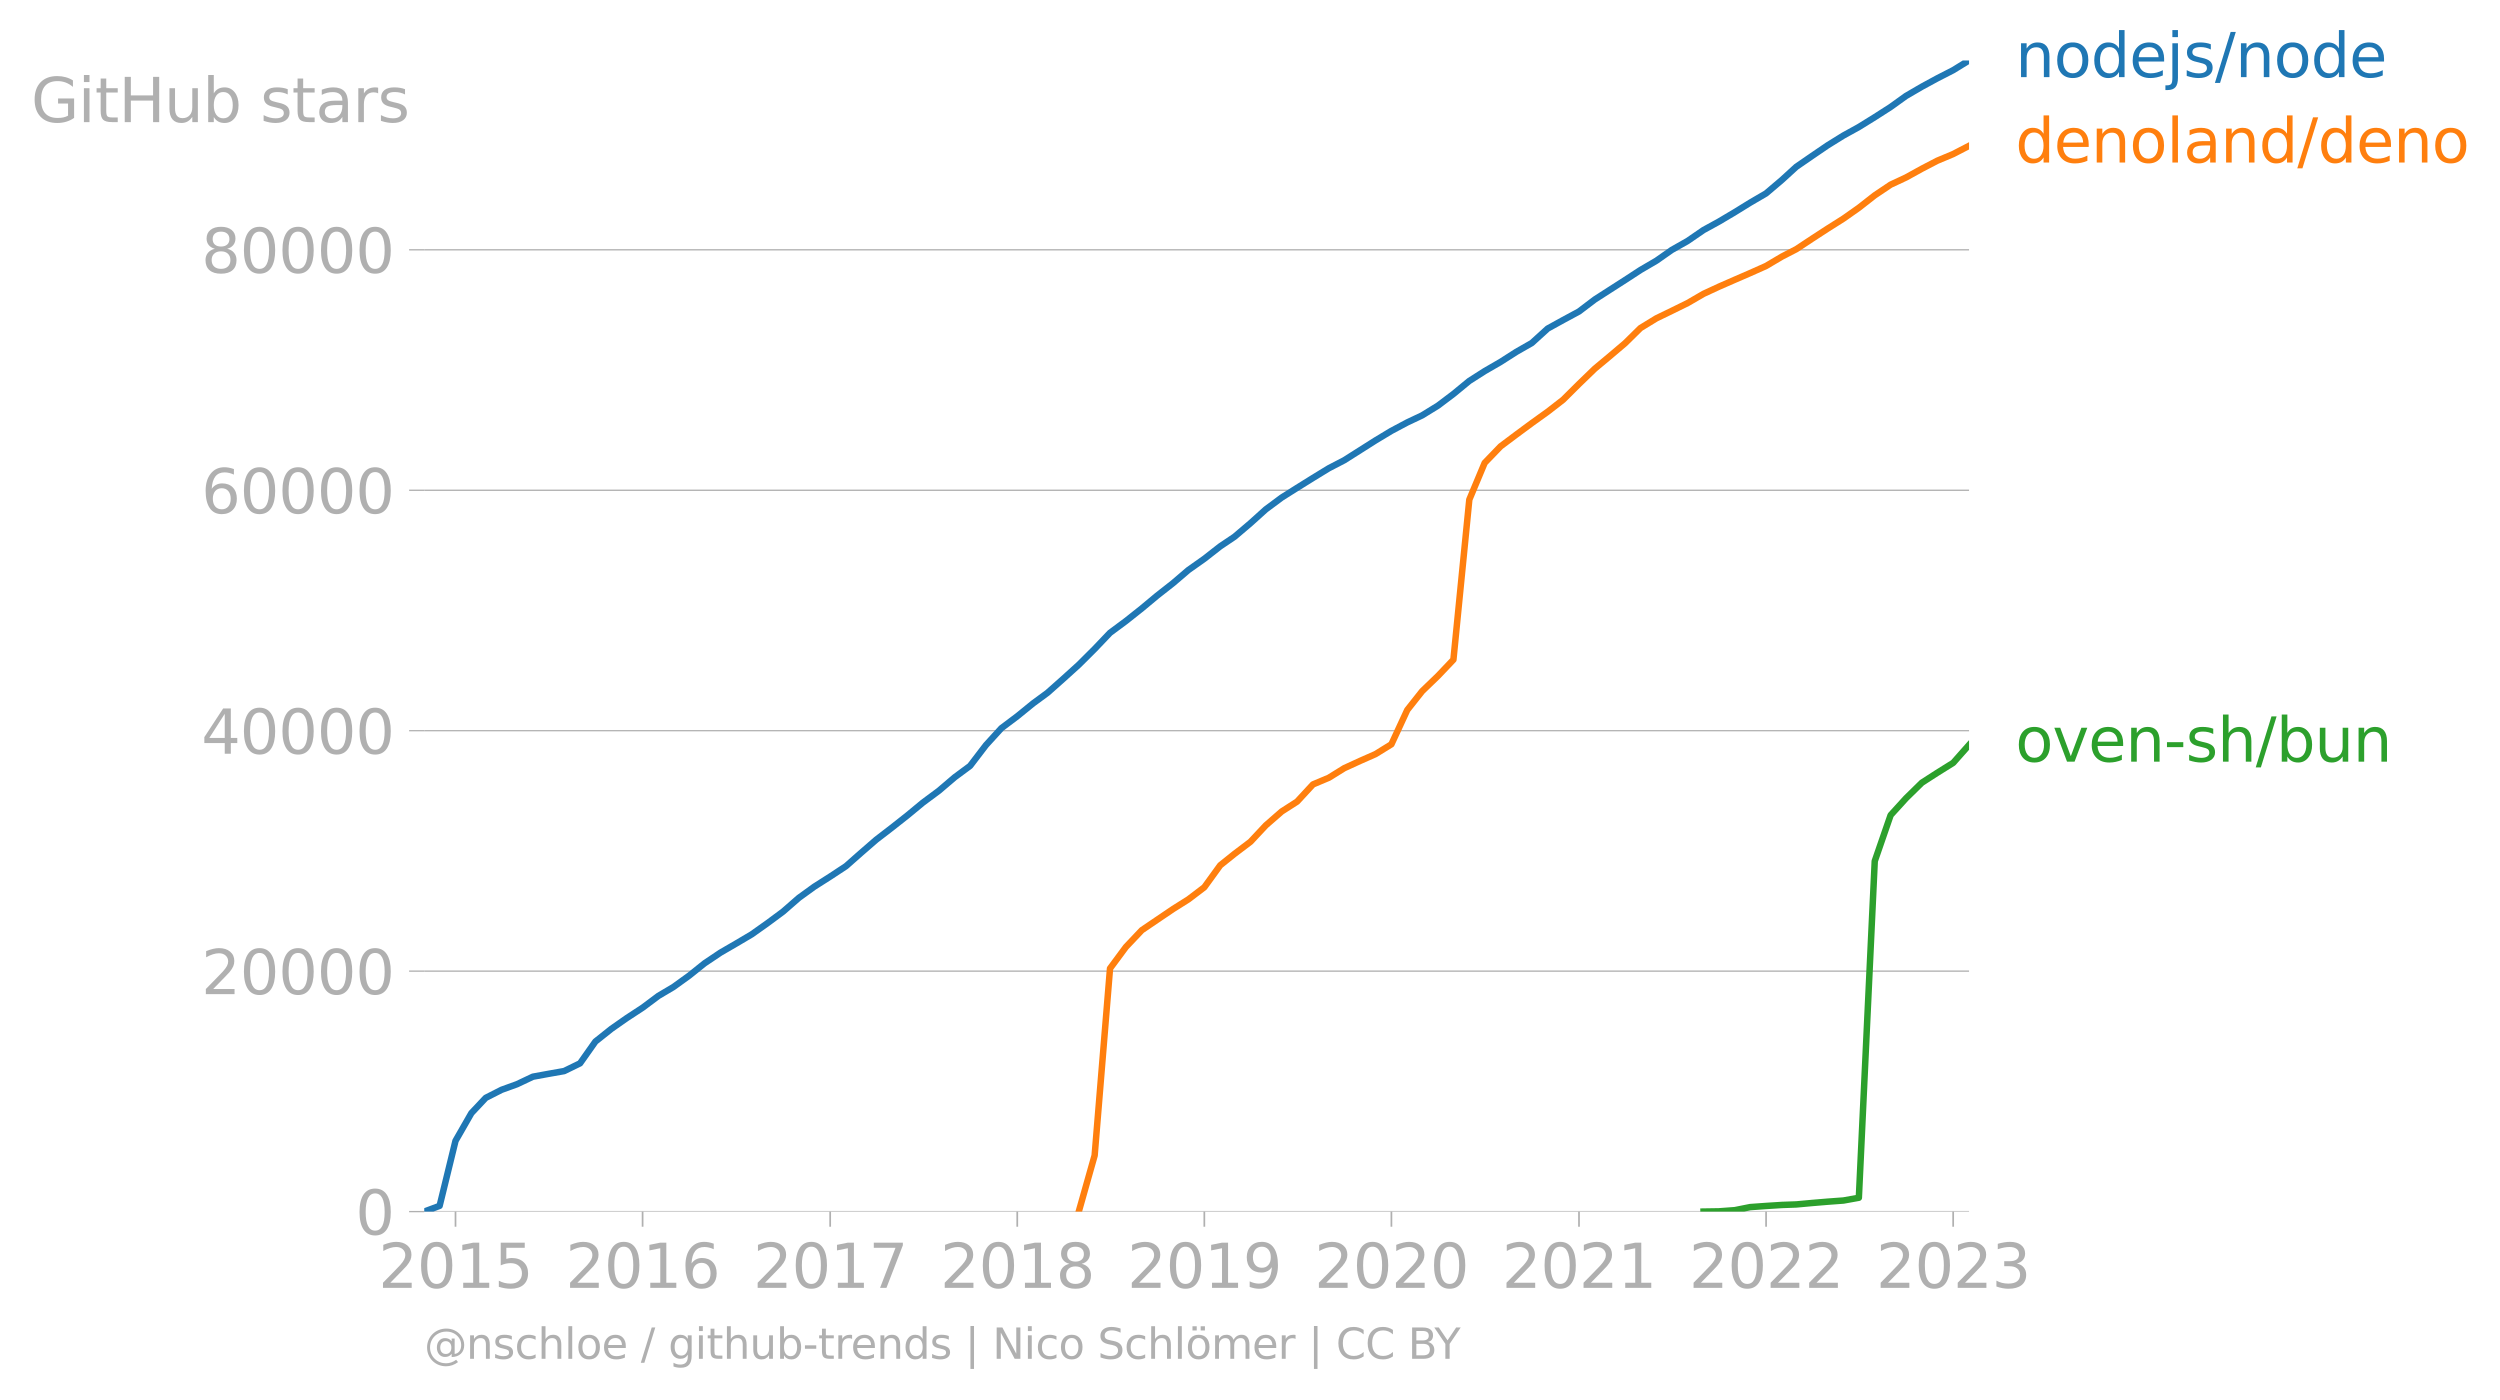 <svg xmlns="http://www.w3.org/2000/svg" xmlns:xlink="http://www.w3.org/1999/xlink" width="770.579" height="431.485" viewBox="0 0 577.934 323.614"><defs><style>*{stroke-linejoin:round;stroke-linecap:butt}</style></defs><g id="figure_1"><path id="patch_1" d="M0 323.614h577.934V0H0v323.614z" style="fill:none"/><g id="axes_1"><path id="patch_2" d="M98.073 280.087h357.12V13.975H98.073v266.112z" style="fill:none"/><g id="matplotlib.axis_1"><g id="xtick_1"><g id="line2d_1"><defs><path id="me503b71daf" d="M0 0v3.5" style="stroke:#b0b0b0;stroke-width:.4"/></defs><use xlink:href="#me503b71daf" x="105.301" y="280.087" style="fill:#b0b0b0;stroke:#b0b0b0;stroke-width:.4"/></g><g id="text_1" style="fill:#b0b0b0" transform="matrix(.14 0 0 -.14 87.486 297.724)"><defs><path id="DejaVuSans-32" d="M1228 531h2203V0H469v531q359 372 979 998 621 627 780 809 303 340 423 576 121 236 121 464 0 372-261 606-261 235-680 235-297 0-627-103-329-103-704-313v638q381 153 712 231 332 78 607 78 725 0 1156-363 431-362 431-968 0-288-108-546-107-257-392-607-78-91-497-524-418-433-1181-1211z" transform="scale(.016)"/><path id="DejaVuSans-30" d="M2034 4250q-487 0-733-480-245-479-245-1442 0-959 245-1439 246-480 733-480 491 0 736 480 246 480 246 1439 0 963-246 1442-245 480-736 480zm0 500q785 0 1199-621 414-620 414-1801 0-1178-414-1799Q2819-91 2034-91q-784 0-1198 620-414 621-414 1799 0 1181 414 1801 414 621 1198 621z" transform="scale(.016)"/><path id="DejaVuSans-31" d="M794 531h1031v3560L703 3866v575l1116 225h631V531h1031V0H794v531z" transform="scale(.016)"/><path id="DejaVuSans-35" d="M691 4666h2478v-532H1269V2991q137 47 274 70 138 23 276 23 781 0 1237-428 457-428 457-1159 0-753-469-1171Q2575-91 1722-91q-294 0-599 50Q819 9 494 109v635q281-153 581-228t634-75q541 0 856 284 316 284 316 772 0 487-316 771-315 285-856 285-253 0-505-56-251-56-513-175v2344z" transform="scale(.016)"/></defs><use xlink:href="#DejaVuSans-32"/><use xlink:href="#DejaVuSans-30" x="63.623"/><use xlink:href="#DejaVuSans-31" x="127.246"/><use xlink:href="#DejaVuSans-35" x="190.869"/></g></g><g id="xtick_2"><use xlink:href="#me503b71daf" id="line2d_2" x="148.549" y="280.087" style="fill:#b0b0b0;stroke:#b0b0b0;stroke-width:.4"/><g id="text_2" style="fill:#b0b0b0" transform="matrix(.14 0 0 -.14 130.734 297.724)"><defs><path id="DejaVuSans-36" d="M2113 2584q-425 0-674-291-248-290-248-796 0-503 248-796 249-292 674-292t673 292q248 293 248 796 0 506-248 796-248 291-673 291zm1253 1979v-575q-238 112-480 171-242 60-480 60-625 0-955-422-329-422-376-1275 184 272 462 417 279 145 613 145 703 0 1111-427 408-426 408-1160 0-719-425-1154Q2819-91 2113-91q-810 0-1238 620-428 621-428 1799 0 1106 525 1764t1409 658q238 0 480-47t505-140z" transform="scale(.016)"/></defs><use xlink:href="#DejaVuSans-32"/><use xlink:href="#DejaVuSans-30" x="63.623"/><use xlink:href="#DejaVuSans-31" x="127.246"/><use xlink:href="#DejaVuSans-36" x="190.869"/></g></g><g id="xtick_3"><use xlink:href="#me503b71daf" id="line2d_3" x="191.915" y="280.087" style="fill:#b0b0b0;stroke:#b0b0b0;stroke-width:.4"/><g id="text_3" style="fill:#b0b0b0" transform="matrix(.14 0 0 -.14 174.1 297.724)"><defs><path id="DejaVuSans-37" d="M525 4666h3000v-269L1831 0h-659l1594 4134H525v532z" transform="scale(.016)"/></defs><use xlink:href="#DejaVuSans-32"/><use xlink:href="#DejaVuSans-30" x="63.623"/><use xlink:href="#DejaVuSans-31" x="127.246"/><use xlink:href="#DejaVuSans-37" x="190.869"/></g></g><g id="xtick_4"><use xlink:href="#me503b71daf" id="line2d_4" x="235.163" y="280.087" style="fill:#b0b0b0;stroke:#b0b0b0;stroke-width:.4"/><g id="text_4" style="fill:#b0b0b0" transform="matrix(.14 0 0 -.14 217.348 297.724)"><defs><path id="DejaVuSans-38" d="M2034 2216q-450 0-708-241-257-241-257-662 0-422 257-663 258-241 708-241t709 242q260 243 260 662 0 421-258 662-257 241-711 241zm-631 268q-406 100-633 378-226 279-226 679 0 559 398 884 399 325 1092 325 697 0 1094-325t397-884q0-400-227-679-226-278-629-378 456-106 710-416 255-309 255-755 0-679-414-1042Q2806-91 2034-91q-771 0-1186 362-414 363-414 1042 0 446 256 755 257 310 713 416zm-231 997q0-362 226-565 227-203 636-203 407 0 636 203 230 203 230 565 0 363-230 566-229 203-636 203-409 0-636-203-226-203-226-566z" transform="scale(.016)"/></defs><use xlink:href="#DejaVuSans-32"/><use xlink:href="#DejaVuSans-30" x="63.623"/><use xlink:href="#DejaVuSans-31" x="127.246"/><use xlink:href="#DejaVuSans-38" x="190.869"/></g></g><g id="xtick_5"><use xlink:href="#me503b71daf" id="line2d_5" x="278.41" y="280.087" style="fill:#b0b0b0;stroke:#b0b0b0;stroke-width:.4"/><g id="text_5" style="fill:#b0b0b0" transform="matrix(.14 0 0 -.14 260.595 297.724)"><defs><path id="DejaVuSans-39" d="M703 97v575q238-113 481-172 244-59 479-59 625 0 954 420 330 420 377 1277-181-269-460-413-278-144-615-144-700 0-1108 423-408 424-408 1159 0 718 425 1152 425 435 1131 435 810 0 1236-621 427-620 427-1801 0-1103-524-1761Q2575-91 1691-91q-238 0-482 47Q966 3 703 97zm1256 1978q425 0 673 290 249 291 249 798 0 503-249 795-248 292-673 292t-673-292q-248-292-248-795 0-507 248-798 248-290 673-290z" transform="scale(.016)"/></defs><use xlink:href="#DejaVuSans-32"/><use xlink:href="#DejaVuSans-30" x="63.623"/><use xlink:href="#DejaVuSans-31" x="127.246"/><use xlink:href="#DejaVuSans-39" x="190.869"/></g></g><g id="xtick_6"><use xlink:href="#me503b71daf" id="line2d_6" x="321.658" y="280.087" style="fill:#b0b0b0;stroke:#b0b0b0;stroke-width:.4"/><g id="text_6" style="fill:#b0b0b0" transform="matrix(.14 0 0 -.14 303.843 297.724)"><use xlink:href="#DejaVuSans-32"/><use xlink:href="#DejaVuSans-30" x="63.623"/><use xlink:href="#DejaVuSans-32" x="127.246"/><use xlink:href="#DejaVuSans-30" x="190.869"/></g></g><g id="xtick_7"><use xlink:href="#me503b71daf" id="line2d_7" x="365.024" y="280.087" style="fill:#b0b0b0;stroke:#b0b0b0;stroke-width:.4"/><g id="text_7" style="fill:#b0b0b0" transform="matrix(.14 0 0 -.14 347.21 297.724)"><use xlink:href="#DejaVuSans-32"/><use xlink:href="#DejaVuSans-30" x="63.623"/><use xlink:href="#DejaVuSans-32" x="127.246"/><use xlink:href="#DejaVuSans-31" x="190.869"/></g></g><g id="xtick_8"><use xlink:href="#me503b71daf" id="line2d_8" x="408.272" y="280.087" style="fill:#b0b0b0;stroke:#b0b0b0;stroke-width:.4"/><g id="text_8" style="fill:#b0b0b0" transform="matrix(.14 0 0 -.14 390.457 297.724)"><use xlink:href="#DejaVuSans-32"/><use xlink:href="#DejaVuSans-30" x="63.623"/><use xlink:href="#DejaVuSans-32" x="127.246"/><use xlink:href="#DejaVuSans-32" x="190.869"/></g></g><g id="xtick_9"><use xlink:href="#me503b71daf" id="line2d_9" x="451.52" y="280.087" style="fill:#b0b0b0;stroke:#b0b0b0;stroke-width:.4"/><g id="text_9" style="fill:#b0b0b0" transform="matrix(.14 0 0 -.14 433.705 297.724)"><defs><path id="DejaVuSans-33" d="M2597 2516q453-97 707-404 255-306 255-756 0-690-475-1069Q2609-91 1734-91q-293 0-604 58T488 141v609q262-153 574-231 313-78 654-78 593 0 904 234t311 681q0 413-289 645-289 233-804 233h-544v519h569q465 0 712 186t247 536q0 359-255 551-254 193-729 193-260 0-557-57-297-56-653-174v562q360 100 674 150t592 50q719 0 1137-327 419-326 419-882 0-388-222-655t-631-370z" transform="scale(.016)"/></defs><use xlink:href="#DejaVuSans-32"/><use xlink:href="#DejaVuSans-30" x="63.623"/><use xlink:href="#DejaVuSans-32" x="127.246"/><use xlink:href="#DejaVuSans-33" x="190.869"/></g></g></g><g id="matplotlib.axis_2"><g id="ytick_1"><path id="line2d_10" d="M98.073 280.087h357.12" clip-path="url(#p531a67d5a7)" style="fill:none;stroke:#b0b0b0;stroke-width:.3;stroke-linecap:square"/><g id="line2d_11"><defs><path id="mf3270b7a2e" d="M0 0h-3.5" style="stroke:#b0b0b0;stroke-width:.3"/></defs><use xlink:href="#mf3270b7a2e" x="98.073" y="280.087" style="fill:#b0b0b0;stroke:#b0b0b0;stroke-width:.3"/></g><use xlink:href="#DejaVuSans-30" id="text_10" style="fill:#b0b0b0" transform="matrix(.14 0 0 -.14 82.166 285.406)"/></g><g id="ytick_2"><path id="line2d_12" d="M98.073 224.503h357.12" clip-path="url(#p531a67d5a7)" style="fill:none;stroke:#b0b0b0;stroke-width:.3;stroke-linecap:square"/><use xlink:href="#mf3270b7a2e" id="line2d_13" x="98.073" y="224.503" style="fill:#b0b0b0;stroke:#b0b0b0;stroke-width:.3"/><g id="text_11" style="fill:#b0b0b0" transform="matrix(.14 0 0 -.14 46.536 229.821)"><use xlink:href="#DejaVuSans-32"/><use xlink:href="#DejaVuSans-30" x="63.623"/><use xlink:href="#DejaVuSans-30" x="127.246"/><use xlink:href="#DejaVuSans-30" x="190.869"/><use xlink:href="#DejaVuSans-30" x="254.492"/></g></g><g id="ytick_3"><path id="line2d_14" d="M98.073 168.918h357.12" clip-path="url(#p531a67d5a7)" style="fill:none;stroke:#b0b0b0;stroke-width:.3;stroke-linecap:square"/><use xlink:href="#mf3270b7a2e" id="line2d_15" x="98.073" y="168.918" style="fill:#b0b0b0;stroke:#b0b0b0;stroke-width:.3"/><g id="text_12" style="fill:#b0b0b0" transform="matrix(.14 0 0 -.14 46.536 174.237)"><defs><path id="DejaVuSans-34" d="M2419 4116 825 1625h1594v2491zm-166 550h794V1625h666v-525h-666V0h-628v1100H313v609l1940 2957z" transform="scale(.016)"/></defs><use xlink:href="#DejaVuSans-34"/><use xlink:href="#DejaVuSans-30" x="63.623"/><use xlink:href="#DejaVuSans-30" x="127.246"/><use xlink:href="#DejaVuSans-30" x="190.869"/><use xlink:href="#DejaVuSans-30" x="254.492"/></g></g><g id="ytick_4"><path id="line2d_16" d="M98.073 113.334h357.12" clip-path="url(#p531a67d5a7)" style="fill:none;stroke:#b0b0b0;stroke-width:.3;stroke-linecap:square"/><use xlink:href="#mf3270b7a2e" id="line2d_17" x="98.073" y="113.334" style="fill:#b0b0b0;stroke:#b0b0b0;stroke-width:.3"/><g id="text_13" style="fill:#b0b0b0" transform="matrix(.14 0 0 -.14 46.536 118.653)"><use xlink:href="#DejaVuSans-36"/><use xlink:href="#DejaVuSans-30" x="63.623"/><use xlink:href="#DejaVuSans-30" x="127.246"/><use xlink:href="#DejaVuSans-30" x="190.869"/><use xlink:href="#DejaVuSans-30" x="254.492"/></g></g><g id="ytick_5"><path id="line2d_18" d="M98.073 57.75h357.12" clip-path="url(#p531a67d5a7)" style="fill:none;stroke:#b0b0b0;stroke-width:.3;stroke-linecap:square"/><use xlink:href="#mf3270b7a2e" id="line2d_19" x="98.073" y="57.75" style="fill:#b0b0b0;stroke:#b0b0b0;stroke-width:.3"/><g id="text_14" style="fill:#b0b0b0" transform="matrix(.14 0 0 -.14 46.536 63.069)"><use xlink:href="#DejaVuSans-38"/><use xlink:href="#DejaVuSans-30" x="63.623"/><use xlink:href="#DejaVuSans-30" x="127.246"/><use xlink:href="#DejaVuSans-30" x="190.869"/><use xlink:href="#DejaVuSans-30" x="254.492"/></g></g><g id="text_15" style="fill:#b0b0b0" transform="matrix(.14 0 0 -.14 7.2 28.227)"><defs><path id="DejaVuSans-47" d="M3809 666v1253H2778v519h1656V434q-365-259-806-392-440-133-940-133-1094 0-1712 639-617 640-617 1780 0 1144 617 1783 618 639 1712 639 456 0 867-113 411-112 758-331v-672q-350 297-744 447t-828 150q-857 0-1287-478-429-478-429-1425 0-944 429-1422 430-478 1287-478 334 0 596 58 263 58 472 180z" transform="scale(.016)"/><path id="DejaVuSans-69" d="M603 3500h575V0H603v3500zm0 1363h575v-729H603v729z" transform="scale(.016)"/><path id="DejaVuSans-74" d="M1172 4494v-994h1184v-447H1172V1153q0-428 117-550t477-122h590V0h-590q-666 0-919 248-253 249-253 905v1900H172v447h422v994h578z" transform="scale(.016)"/><path id="DejaVuSans-48" d="M628 4666h631V2753h2294v1913h631V0h-631v2222H1259V0H628v4666z" transform="scale(.016)"/><path id="DejaVuSans-75" d="M544 1381v2119h575V1403q0-497 193-746 194-248 582-248 465 0 735 297 271 297 271 810v1984h575V0h-575v538q-209-319-486-474-276-155-642-155-603 0-916 375-312 375-312 1097zm1447 2203z" transform="scale(.016)"/><path id="DejaVuSans-62" d="M3116 1747q0 634-261 995t-717 361q-457 0-718-361t-261-995q0-634 261-995t718-361q456 0 717 361t261 995zM1159 2969q182 312 458 463 277 152 661 152 638 0 1036-506 399-506 399-1331T3314 415Q2916-91 2278-91q-384 0-661 152-276 152-458 464V0H581v4863h578V2969z" transform="scale(.016)"/><path id="DejaVuSans-73" d="M2834 3397v-544q-243 125-506 187-262 63-544 63-428 0-642-131t-214-394q0-200 153-314t616-217l197-44q612-131 870-370t258-667q0-488-386-773Q2250-91 1575-91q-281 0-586 55T347 128v594q319-166 628-249 309-82 613-82 406 0 624 139 219 139 219 392 0 234-158 359-157 125-692 241l-200 47q-534 112-772 345-237 233-237 639 0 494 350 762 350 269 994 269 318 0 599-47 282-46 519-140z" transform="scale(.016)"/><path id="DejaVuSans-61" d="M2194 1759q-697 0-966-159t-269-544q0-306 202-486 202-179 548-179 479 0 768 339t289 901v128h-572zm1147 238V0h-575v531q-197-318-491-470T1556-91q-537 0-855 302-317 302-317 808 0 590 395 890 396 300 1180 300h807v57q0 397-261 614t-733 217q-300 0-585-72-284-72-546-216v532q315 122 612 182 297 61 578 61 760 0 1135-394 375-393 375-1193z" transform="scale(.016)"/><path id="DejaVuSans-72" d="M2631 2963q-97 56-211 82-114 27-251 27-488 0-749-317t-261-911V0H581v3500h578v-544q182 319 472 473 291 155 707 155 59 0 131-8 72-7 159-23l3-590z" transform="scale(.016)"/></defs><use xlink:href="#DejaVuSans-47"/><use xlink:href="#DejaVuSans-69" x="77.49"/><use xlink:href="#DejaVuSans-74" x="105.273"/><use xlink:href="#DejaVuSans-48" x="144.482"/><use xlink:href="#DejaVuSans-75" x="219.678"/><use xlink:href="#DejaVuSans-62" x="283.057"/><use xlink:href="#DejaVuSans-20" x="346.533"/><use xlink:href="#DejaVuSans-73" x="378.32"/><use xlink:href="#DejaVuSans-74" x="430.42"/><use xlink:href="#DejaVuSans-61" x="469.629"/><use xlink:href="#DejaVuSans-72" x="530.908"/><use xlink:href="#DejaVuSans-73" x="572.021"/></g></g><path id="line2d_20" d="m393.817 280.087 3.554-.056 3.674-.27 3.554-.711 3.673-.264 3.673-.233 3.318-.12 3.673-.336 3.555-.298 3.673-.272 3.554-.642 3.674-77.818 3.673-10.627 3.554-3.905 3.673-3.6 3.555-2.29 3.673-2.292 3.673-4.144" clip-path="url(#p531a67d5a7)" style="fill:none;stroke:#2ca02c;stroke-width:1.5;stroke-linecap:square"/><path id="line2d_21" d="m249.381 280.087 3.673-12.976 3.555-43.231 3.673-4.96 3.673-3.88 3.555-2.413 3.673-2.482 3.554-2.24 3.673-2.793 3.674-5.072 3.317-2.66 3.673-2.779 3.555-3.802 3.673-3.204 3.555-2.282 3.673-3.974 3.673-1.546 3.554-2.206 3.673-1.685 3.555-1.57 3.673-2.27 3.673-7.935 3.436-4.338 3.674-3.547 3.554-3.738 3.673-36.996 3.555-8.502 3.673-3.81 3.673-2.757 3.555-2.627 3.673-2.637 3.554-2.757 3.673-3.65 3.674-3.551 3.317-2.765 3.673-3.113 3.555-3.502 3.673-2.246 3.555-1.725 3.673-1.807 3.673-2.132 3.554-1.648 3.674-1.609 3.554-1.542 3.673-1.64 3.673-2.173 3.318-1.71 3.673-2.431 3.555-2.313 3.673-2.323 3.554-2.501 3.674-2.874 3.673-2.468 3.554-1.662 3.673-2.026 3.555-1.85 3.673-1.54 3.673-1.904" clip-path="url(#p531a67d5a7)" style="fill:none;stroke:#ff7f0e;stroke-width:1.5;stroke-linecap:square"/><path id="line2d_22" d="m98.073 280.087 3.555-1.326 3.673-15.03 3.673-6.409 3.318-3.527 3.673-1.867 3.554-1.287 3.673-1.737 3.555-.65 3.673-.65 3.673-1.79 3.555-5.036 3.673-2.924 3.555-2.49 3.673-2.404 3.673-2.743 3.436-2.032 3.673-2.649 3.555-2.848 3.673-2.463 3.554-2.062 3.673-2.17 3.673-2.607 3.555-2.632 3.673-3.2 3.555-2.573 3.673-2.337 3.673-2.42 3.318-2.933 3.673-3.185 3.554-2.732 3.673-2.896 3.555-2.94 3.673-2.724 3.673-3.129 3.555-2.632 3.673-4.802 3.555-3.902 3.673-2.76 3.673-2.985 3.317-2.437 3.673-3.26 3.555-3.219 3.673-3.657 3.555-3.733 3.673-2.726 3.673-2.913 3.555-2.962 3.673-2.882 3.554-3.038 3.673-2.596 3.674-2.87 3.317-2.23 3.673-3.123 3.555-3.202 3.673-2.73 3.555-2.245 3.673-2.287 3.673-2.246 3.554-1.845 3.673-2.326 3.555-2.254 3.673-2.213 3.673-1.953 3.436-1.626 3.674-2.262 3.554-2.682 3.673-3.019 3.555-2.267 3.673-2.127 3.673-2.345 3.555-2.032 3.673-3.338 3.554-1.962 3.673-1.981 3.674-2.788 3.317-2.132 3.673-2.354 3.555-2.32 3.673-2.146 3.555-2.49 3.673-2.081 3.673-2.521 3.554-1.951 3.674-2.18 3.554-2.195 3.673-2.145 3.673-3.116 3.318-3.032 3.673-2.529 3.555-2.423 3.673-2.277 3.554-1.962 3.674-2.276 3.673-2.354 3.554-2.554 3.673-2.14 3.555-1.932 3.673-1.884 3.673-2.26" clip-path="url(#p531a67d5a7)" style="fill:none;stroke:#1f77b4;stroke-width:1.5;stroke-linecap:square"/><g id="text_16" style="fill:#1f77b4" transform="matrix(.14 0 0 -.14 465.907 17.838)"><defs><path id="DejaVuSans-6e" d="M3513 2113V0h-575v2094q0 497-194 743-194 247-581 247-466 0-735-297-269-296-269-809V0H581v3500h578v-544q207 316 486 472 280 156 646 156 603 0 912-373 310-373 310-1098z" transform="scale(.016)"/><path id="DejaVuSans-6f" d="M1959 3097q-462 0-731-361t-269-989q0-628 267-989 268-361 733-361 460 0 728 362 269 363 269 988 0 622-269 986-268 364-728 364zm0 487q750 0 1178-488 429-487 429-1349 0-859-429-1349Q2709-91 1959-91q-753 0-1180 489-426 490-426 1349 0 862 426 1349 427 488 1180 488z" transform="scale(.016)"/><path id="DejaVuSans-64" d="M2906 2969v1894h575V0h-575v525q-181-312-458-464-276-152-664-152-634 0-1033 506-398 507-398 1332t398 1331q399 506 1033 506 388 0 664-152 277-151 458-463zM947 1747q0-634 261-995t717-361q456 0 718 361 263 361 263 995t-263 995q-262 361-718 361t-717-361q-261-361-261-995z" transform="scale(.016)"/><path id="DejaVuSans-65" d="M3597 1894v-281H953q38-594 358-905t892-311q331 0 642 81t618 244V178Q3153 47 2828-22t-659-69q-838 0-1327 487-489 488-489 1320 0 859 464 1363 464 505 1252 505 706 0 1117-455 411-454 411-1235zm-575 169q-6 471-264 752-258 282-683 282-481 0-770-272t-333-766l2050 4z" transform="scale(.016)"/><path id="DejaVuSans-6a" d="M603 3500h575V-63q0-668-255-968-254-300-820-300h-219v487H38q328 0 446 152Q603-541 603-63v3563zm0 1363h575v-729H603v729z" transform="scale(.016)"/><path id="DejaVuSans-2f" d="M1625 4666h531L531-594H0l1625 5260z" transform="scale(.016)"/></defs><use xlink:href="#DejaVuSans-6e"/><use xlink:href="#DejaVuSans-6f" x="63.379"/><use xlink:href="#DejaVuSans-64" x="124.561"/><use xlink:href="#DejaVuSans-65" x="188.037"/><use xlink:href="#DejaVuSans-6a" x="249.561"/><use xlink:href="#DejaVuSans-73" x="277.344"/><use xlink:href="#DejaVuSans-2f" x="329.443"/><use xlink:href="#DejaVuSans-6e" x="363.135"/><use xlink:href="#DejaVuSans-6f" x="426.514"/><use xlink:href="#DejaVuSans-64" x="487.695"/><use xlink:href="#DejaVuSans-65" x="551.172"/></g><g id="text_17" style="fill:#ff7f0e" transform="matrix(.14 0 0 -.14 465.907 37.576)"><defs><path id="DejaVuSans-6c" d="M603 4863h575V0H603v4863z" transform="scale(.016)"/></defs><use xlink:href="#DejaVuSans-64"/><use xlink:href="#DejaVuSans-65" x="63.477"/><use xlink:href="#DejaVuSans-6e" x="125"/><use xlink:href="#DejaVuSans-6f" x="188.379"/><use xlink:href="#DejaVuSans-6c" x="249.561"/><use xlink:href="#DejaVuSans-61" x="277.344"/><use xlink:href="#DejaVuSans-6e" x="338.623"/><use xlink:href="#DejaVuSans-64" x="402.002"/><use xlink:href="#DejaVuSans-2f" x="465.479"/><use xlink:href="#DejaVuSans-64" x="499.17"/><use xlink:href="#DejaVuSans-65" x="562.646"/><use xlink:href="#DejaVuSans-6e" x="624.17"/><use xlink:href="#DejaVuSans-6f" x="687.549"/></g><g id="text_18" style="fill:#2ca02c" transform="matrix(.14 0 0 -.14 465.907 176.072)"><defs><path id="DejaVuSans-76" d="M191 3500h609L1894 563l1094 2937h609L2284 0h-781L191 3500z" transform="scale(.016)"/><path id="DejaVuSans-2d" d="M313 2009h1684v-512H313v512z" transform="scale(.016)"/><path id="DejaVuSans-68" d="M3513 2113V0h-575v2094q0 497-194 743-194 247-581 247-466 0-735-297-269-296-269-809V0H581v4863h578V2956q207 316 486 472 280 156 646 156 603 0 912-373 310-373 310-1098z" transform="scale(.016)"/></defs><use xlink:href="#DejaVuSans-6f"/><use xlink:href="#DejaVuSans-76" x="61.182"/><use xlink:href="#DejaVuSans-65" x="120.361"/><use xlink:href="#DejaVuSans-6e" x="181.885"/><use xlink:href="#DejaVuSans-2d" x="245.264"/><use xlink:href="#DejaVuSans-73" x="281.348"/><use xlink:href="#DejaVuSans-68" x="333.447"/><use xlink:href="#DejaVuSans-2f" x="396.826"/><use xlink:href="#DejaVuSans-62" x="430.518"/><use xlink:href="#DejaVuSans-75" x="493.994"/><use xlink:href="#DejaVuSans-6e" x="557.373"/></g><g id="text_19" style="fill:#b0b0b0" transform="matrix(.097 0 0 -.097 98.073 314.123)"><defs><path id="DejaVuSans-40" d="M2381 1678q0-447 222-702 222-254 610-254 384 0 604 256 221 256 221 700 0 438-225 695-225 258-607 258-378 0-602-256-223-256-223-697zm1703-934q-187-241-429-355t-564-114q-538 0-874 389t-336 1014q0 625 337 1015 338 391 873 391 322 0 565-117 244-117 428-354v409h447V722q457 69 714 417 258 349 258 902 0 334-99 628-98 294-298 544-325 409-792 626t-1017 217q-384 0-738-102-353-101-653-301-490-319-767-836-276-517-276-1120 0-497 179-932 180-434 521-765 328-325 759-495 431-171 922-171 403 0 792 136t714 389l281-347q-390-303-851-464t-936-161q-578 0-1091 205-512 205-912 595Q841 78 631 592q-209 514-209 1105 0 569 212 1084 213 516 607 907 403 396 931 607t1119 211q662 0 1229-272 568-271 952-771 234-307 357-666 124-359 124-744 0-822-497-1297T4084 263v481z" transform="scale(.016)"/><path id="DejaVuSans-63" d="M3122 3366v-538q-244 135-489 202t-495 67q-560 0-870-355-309-354-309-995t309-996q310-354 870-354 250 0 495 67t489 202V134Q2881 22 2623-34q-257-57-548-57-791 0-1257 497-465 497-465 1341 0 856 470 1346 471 491 1290 491 265 0 518-55 253-54 491-163z" transform="scale(.016)"/><path id="DejaVuSans-67" d="M2906 1791q0 625-258 968-257 344-723 344-462 0-720-344-258-343-258-968 0-622 258-966t720-344q466 0 723 344 258 344 258 966zm575-1357q0-893-397-1329-396-436-1215-436-303 0-572 45t-522 139v559q253-137 500-202 247-66 503-66 566 0 847 295t281 892v285q-178-310-456-463T1784 0Q1141 0 747 490 353 981 353 1791q0 812 394 1302 394 491 1037 491 388 0 666-153t456-462v531h575V434z" transform="scale(.016)"/><path id="DejaVuSans-7c" d="M1344 4891v-6400H813v6400h531z" transform="scale(.016)"/><path id="DejaVuSans-4e" d="M628 4666h850L3547 763v3903h612V0h-850L1241 3903V0H628v4666z" transform="scale(.016)"/><path id="DejaVuSans-53" d="M3425 4513v-616q-359 172-678 256-319 85-616 85-515 0-795-200t-280-569q0-310 186-468 186-157 705-254l381-78q706-135 1042-474t336-907q0-679-455-1029Q2797-91 1919-91q-331 0-705 75-373 75-773 222v650q384-215 753-325 369-109 725-109 540 0 834 212 294 213 294 607 0 343-211 537t-692 291l-385 75q-706 140-1022 440-315 300-315 835 0 619 436 975t1201 356q329 0 669-60 341-59 697-177z" transform="scale(.016)"/><path id="DejaVuSans-f6" d="M1959 3097q-462 0-731-361t-269-989q0-628 267-989 268-361 733-361 460 0 728 362 269 363 269 988 0 622-269 986-268 364-728 364zm0 487q750 0 1178-488 429-487 429-1349 0-859-429-1349Q2709-91 1959-91q-753 0-1180 489-426 490-426 1349 0 862 426 1349 427 488 1180 488zm295 1266h634v-631h-634v631zm-1222 0h634v-631h-634v631z" transform="scale(.016)"/><path id="DejaVuSans-6d" d="M3328 2828q216 388 516 572t706 184q547 0 844-383 297-382 297-1088V0h-578v2094q0 503-179 746-178 244-543 244-447 0-707-297-259-296-259-809V0h-578v2094q0 506-178 748t-550 242q-441 0-701-298-259-298-259-808V0H581v3500h578v-544q197 322 472 475t653 153q382 0 649-194 267-193 395-562z" transform="scale(.016)"/><path id="DejaVuSans-43" d="M4122 4306v-665q-319 297-680 443-361 147-767 147-800 0-1225-489t-425-1414q0-922 425-1411t1225-489q406 0 767 147t680 444V359q-331-225-702-338-370-112-782-112-1060 0-1670 648-609 649-609 1771 0 1125 609 1773 610 649 1670 649 418 0 788-111 371-111 696-333z" transform="scale(.016)"/><path id="DejaVuSans-42" d="M1259 2228V519h1013q509 0 754 211 246 211 246 645 0 438-246 645-245 208-754 208H1259zm0 1919V2741h935q462 0 688 173 227 174 227 530 0 353-227 528-226 175-688 175h-935zm-631 519h1613q722 0 1112-300 391-300 391-853 0-429-200-682t-588-315q466-100 724-418 258-317 258-792 0-625-425-966Q3088 0 2303 0H628v4666z" transform="scale(.016)"/><path id="DejaVuSans-59" d="M-13 4666h679l1293-1919 1285 1919h678L2272 2222V0h-634v2222L-13 4666z" transform="scale(.016)"/></defs><use xlink:href="#DejaVuSans-40"/><use xlink:href="#DejaVuSans-6e" x="100"/><use xlink:href="#DejaVuSans-73" x="163.379"/><use xlink:href="#DejaVuSans-63" x="215.479"/><use xlink:href="#DejaVuSans-68" x="270.459"/><use xlink:href="#DejaVuSans-6c" x="333.838"/><use xlink:href="#DejaVuSans-6f" x="361.621"/><use xlink:href="#DejaVuSans-65" x="422.803"/><use xlink:href="#DejaVuSans-20" x="484.326"/><use xlink:href="#DejaVuSans-2f" x="516.113"/><use xlink:href="#DejaVuSans-20" x="549.805"/><use xlink:href="#DejaVuSans-67" x="581.592"/><use xlink:href="#DejaVuSans-69" x="645.068"/><use xlink:href="#DejaVuSans-74" x="672.852"/><use xlink:href="#DejaVuSans-68" x="712.061"/><use xlink:href="#DejaVuSans-75" x="775.439"/><use xlink:href="#DejaVuSans-62" x="838.818"/><use xlink:href="#DejaVuSans-2d" x="902.295"/><use xlink:href="#DejaVuSans-74" x="938.379"/><use xlink:href="#DejaVuSans-72" x="977.588"/><use xlink:href="#DejaVuSans-65" x="1016.451"/><use xlink:href="#DejaVuSans-6e" x="1077.975"/><use xlink:href="#DejaVuSans-64" x="1141.354"/><use xlink:href="#DejaVuSans-73" x="1204.83"/><use xlink:href="#DejaVuSans-20" x="1256.93"/><use xlink:href="#DejaVuSans-7c" x="1288.717"/><use xlink:href="#DejaVuSans-20" x="1322.408"/><use xlink:href="#DejaVuSans-4e" x="1354.195"/><use xlink:href="#DejaVuSans-69" x="1429"/><use xlink:href="#DejaVuSans-63" x="1456.783"/><use xlink:href="#DejaVuSans-6f" x="1511.764"/><use xlink:href="#DejaVuSans-20" x="1572.945"/><use xlink:href="#DejaVuSans-53" x="1604.732"/><use xlink:href="#DejaVuSans-63" x="1668.209"/><use xlink:href="#DejaVuSans-68" x="1723.189"/><use xlink:href="#DejaVuSans-6c" x="1786.568"/><use xlink:href="#DejaVuSans-f6" x="1814.352"/><use xlink:href="#DejaVuSans-6d" x="1875.533"/><use xlink:href="#DejaVuSans-65" x="1972.945"/><use xlink:href="#DejaVuSans-72" x="2034.469"/><use xlink:href="#DejaVuSans-20" x="2075.582"/><use xlink:href="#DejaVuSans-7c" x="2107.369"/><use xlink:href="#DejaVuSans-20" x="2141.061"/><use xlink:href="#DejaVuSans-43" x="2172.848"/><use xlink:href="#DejaVuSans-43" x="2242.672"/><use xlink:href="#DejaVuSans-20" x="2312.496"/><use xlink:href="#DejaVuSans-42" x="2344.283"/><use xlink:href="#DejaVuSans-59" x="2407.387"/></g></g></g><defs><clipPath id="p531a67d5a7"><path d="M98.073 13.975h357.12v266.112H98.073z"/></clipPath></defs></svg>